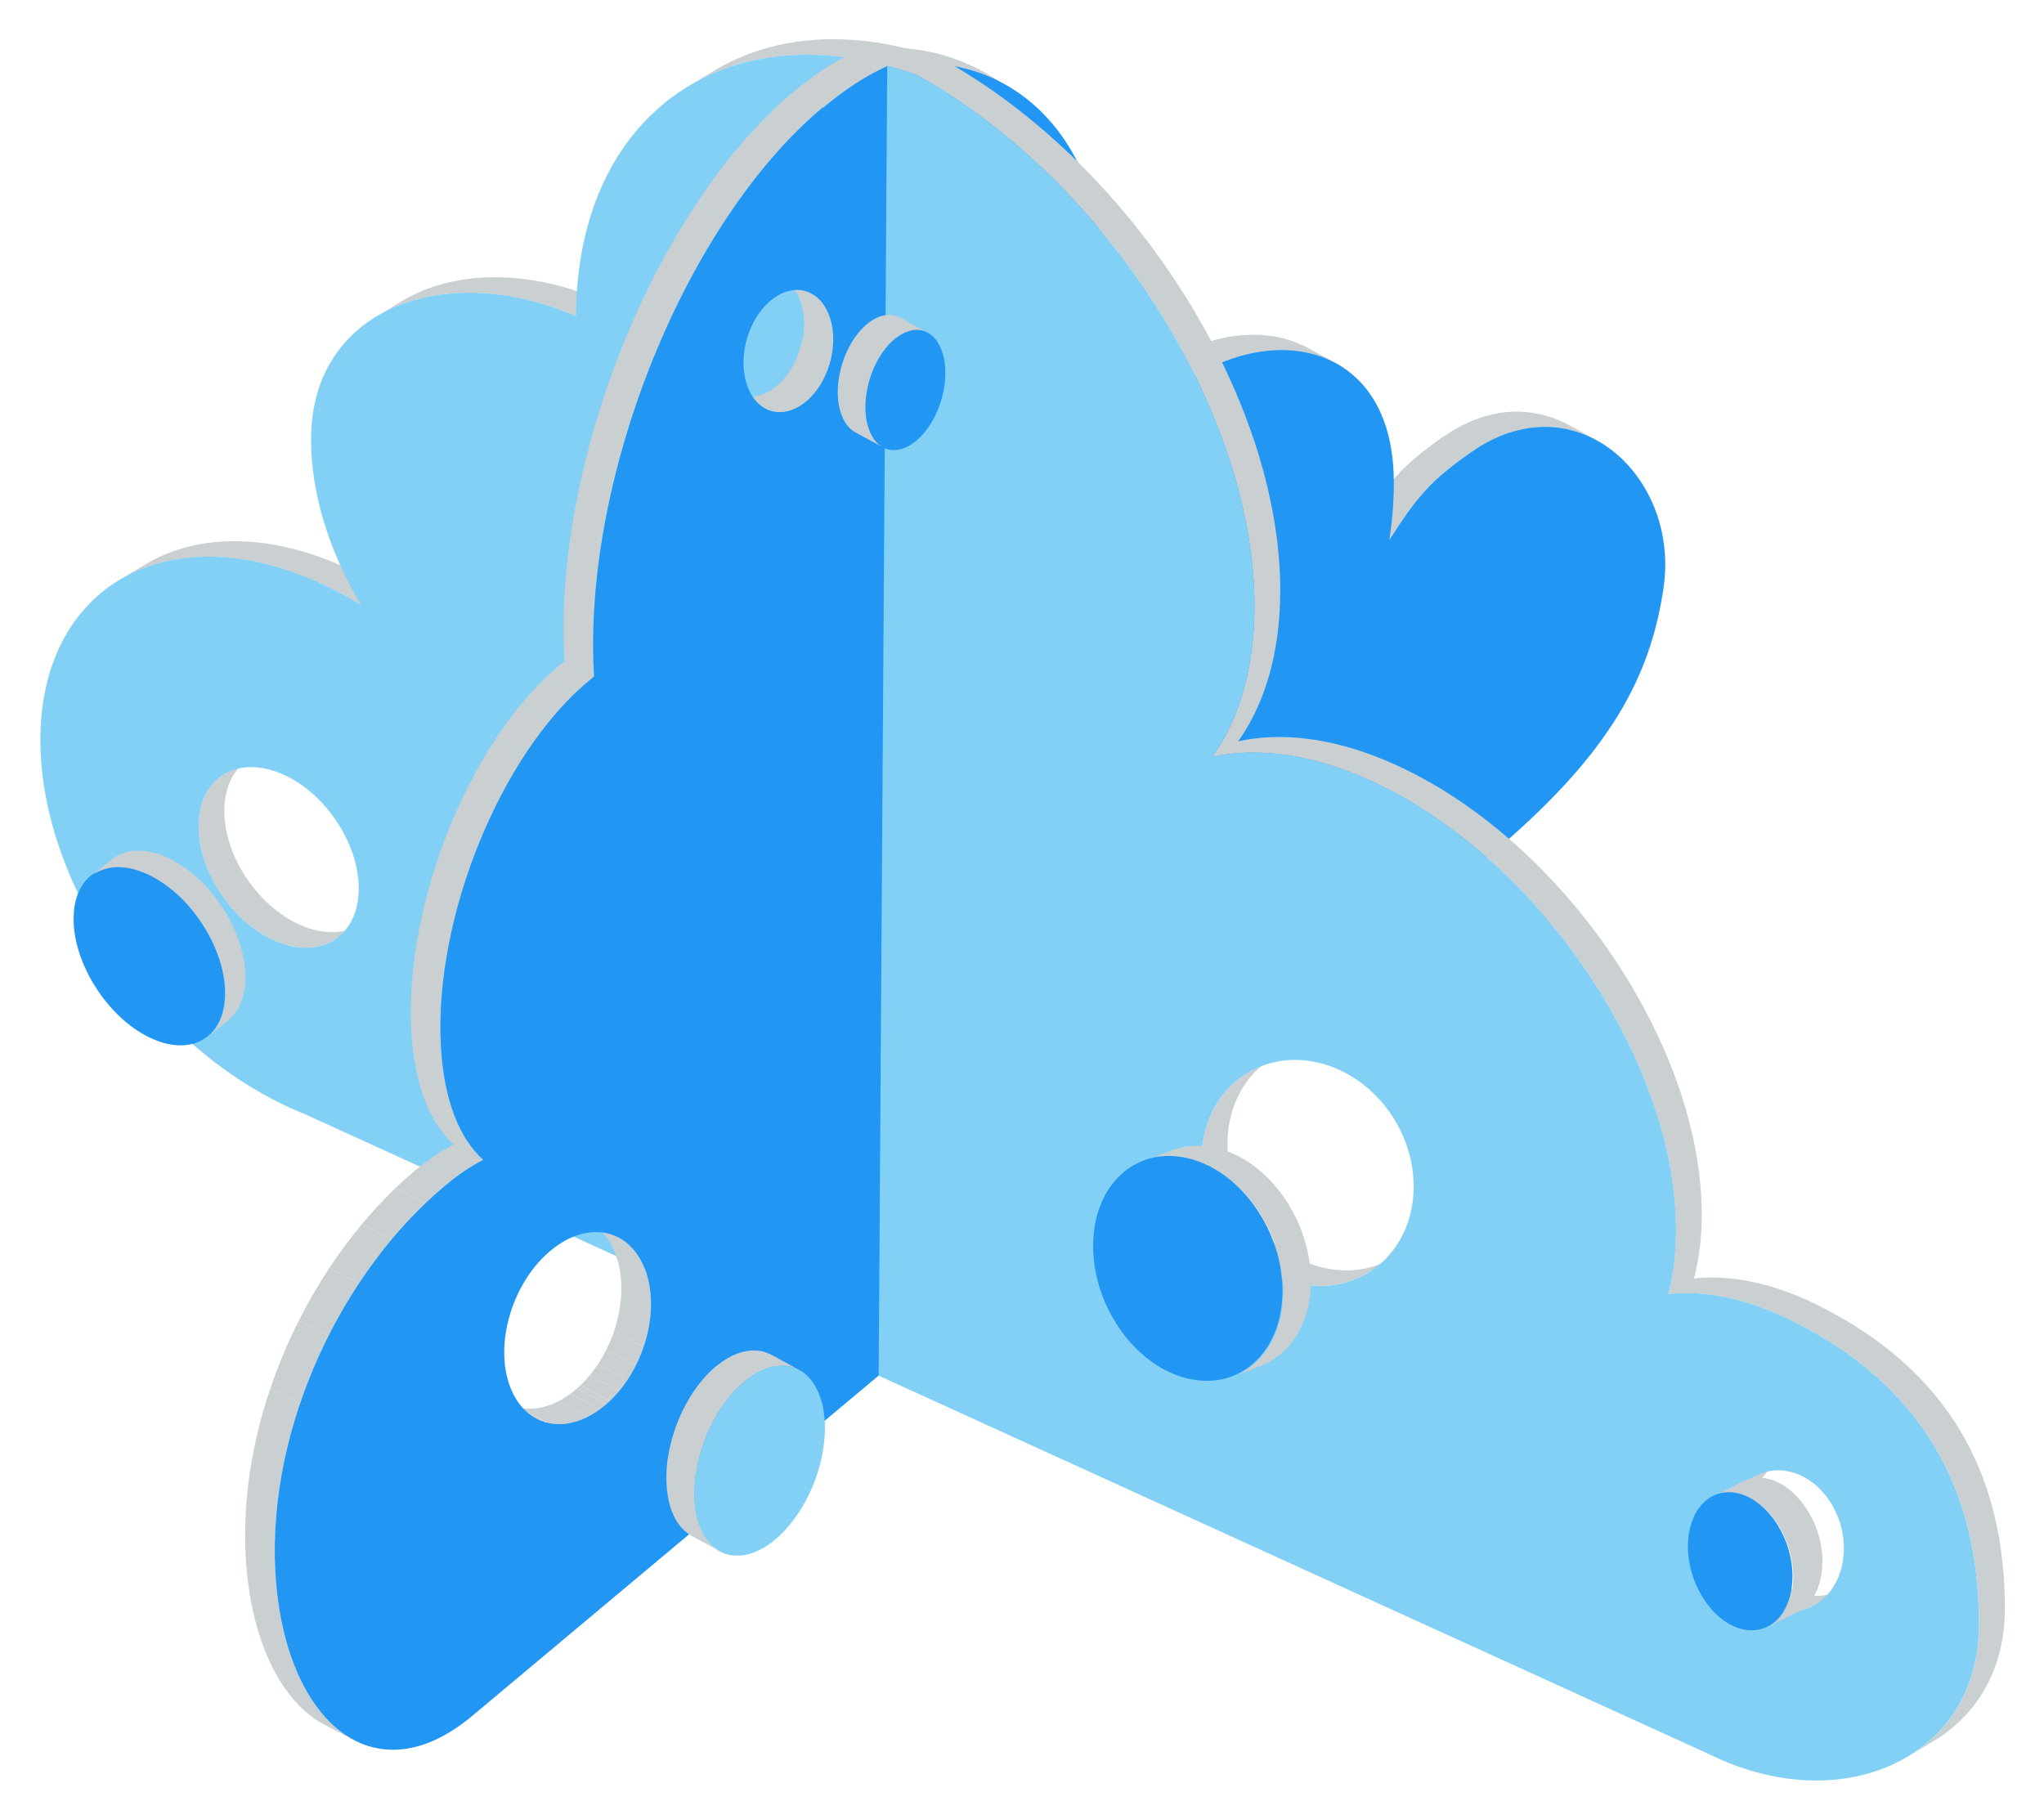 <svg xmlns="http://www.w3.org/2000/svg" role="img" viewBox="-7.73 -7.48 388.96 346.21"><style>.st1{enable-background:new}.st19,.st2{fill:#cacfd2}.st19{clip-path:url(#SVGID_16_)}.st20,.st21,.st25{clip-path:url(#SVGID_18_);fill:#cacfd2}.st21,.st25{clip-path:url(#SVGID_20_)}.st25{clip-path:url(#SVGID_26_)}</style><style>.st1{enable-background:new}.st19,.st2{fill:#cacfd2}.st19{clip-path:url(#SVGID_16_)}.st20{clip-path:url(#SVGID_18_)}.st20,.st21,.st25{fill:#cacfd2}.st21{clip-path:url(#SVGID_20_)}.st25{clip-path:url(#SVGID_26_)}</style><style>.st1{enable-background:new}.st19,.st2{fill:#cacfd2}.st19{clip-path:url(#SVGID_16_)}.st20{clip-path:url(#SVGID_18_)}.st20,.st21,.st25{fill:#cacfd2}.st21{clip-path:url(#SVGID_20_)}.st25{clip-path:url(#SVGID_26_)}</style><style>.st1{enable-background:new}.st19,.st2{fill:#cacfd2}.st19{clip-path:url(#SVGID_16_)}.st20{clip-path:url(#SVGID_18_)}.st20,.st21,.st25{fill:#cacfd2}.st21{clip-path:url(#SVGID_20_)}.st25{clip-path:url(#SVGID_26_)}</style><style id="style10" type="text/css">.st1{enable-background:new}.st19,.st2{fill:#cacfd2}.st19{clip-path:url(#SVGID_16_)}.st20{clip-path:url(#SVGID_18_)}.st20,.st21,.st25{fill:#cacfd2}.st21{clip-path:url(#SVGID_20_)}.st25{clip-path:url(#SVGID_26_)}</style><g id="g43292-4-1" transform="translate(-144.49 -69.239) scale(1.175)"><path id="path43286-0-0" fill="#cacfd2" d="M356.71 124.49c.52-.3 1.05-.58 1.57-.82.12-.06.25-.11.37-.17.33-.15.66-.29.98-.42.16-.06.31-.12.47-.18.3-.11.6-.21.9-.31.16-.05.32-.1.47-.15.31-.09.62-.17.93-.24.14-.03.27-.07.41-.1.44-.09.88-.18 1.32-.24.54-.08 1.08-.12 1.61-.15.17-.01.34-.01.51-.01.37-.01.73-.01 1.09.01.19.01.38.02.57.04.34.03.67.06 1.01.11.19.03.37.05.56.08.35.06.7.13 1.04.21.15.04.3.07.45.1.53.14 1.04.3 1.55.49l.3.12c.41.16.81.33 1.2.52.3.14.6.28.89.44-1.52-.83-3.04-1.65-4.56-2.48-.22-.12-.45-.24-.68-.35l-.21-.09c-.39-.19-.79-.36-1.2-.51-.1-.04-.21-.09-.31-.12-.51-.19-1.02-.35-1.55-.48-.04-.01-.07-.02-.11-.03-.12-.03-.24-.05-.35-.07-.34-.08-.69-.15-1.04-.21-.19-.03-.37-.06-.56-.08-.33-.05-.67-.08-1-.11-.19-.01-.38-.03-.57-.04-.36-.02-.72-.02-1.09-.01-.17 0-.34 0-.51.01-.53.03-1.07.07-1.61.15-.44.06-.87.14-1.32.24-.13.03-.27.07-.41.1-.31.07-.62.15-.93.24-.16.05-.32.1-.47.15-.3.09-.6.2-.9.31-.16.06-.31.12-.47.18-.33.13-.65.27-.98.42-.1.04-.2.08-.3.13-.02.01-.05.03-.07.04-.52.25-1.05.53-1.57.82-.13.07-.26.15-.39.23-.44.26-.87.54-1.31.83-.08.06-.16.1-.24.15-.08.06-.17.12-.25.17-.47.33-.9.65-1.33.96-.14.1-.27.2-.4.3-.3.22-.58.44-.86.65-.13.1-.26.2-.38.29-.36.28-.7.55-1.03.83-.05.04-.09.08-.14.11-.31.26-.62.52-.91.79-.04.04-.09.08-.13.11-.05.04-.09.09-.14.14-.39.36-.77.71-1.14 1.08l-.04.04c-.36.37-.71.74-1.06 1.13-.04.04-.08.08-.12.13-.04.04-.07.08-.11.13-.12.14-.24.28-.36.43-.12.14-.23.27-.34.41l-.36.45c-.11.14-.23.29-.34.43l-.36.48c-.12.16-.23.31-.35.47-.11.15-.22.31-.33.47-.1.13-.19.26-.29.4-.04.06-.09.13-.14.2l-.21.3c-.15.22-.31.45-.46.68-.1.15-.2.29-.3.44-.14.2-.28.42-.42.63-.11.17-.22.33-.33.5-.24.37-.49.75-.74 1.15l4.56 2.48c.26-.4.5-.79.75-1.16.11-.16.21-.32.31-.48.14-.22.29-.44.43-.65.1-.15.2-.3.3-.44.15-.23.31-.45.46-.67.07-.11.15-.21.22-.32.14-.2.27-.39.41-.58.12-.16.23-.32.34-.48.12-.16.23-.31.35-.47.12-.16.25-.33.37-.49.11-.15.22-.29.34-.43.12-.15.24-.31.36-.46.11-.14.22-.27.34-.4.12-.15.25-.29.37-.44.07-.08.14-.16.22-.24.35-.39.7-.77 1.07-1.14l.03-.03c.37-.37.75-.73 1.14-1.09.09-.08.18-.16.27-.25.3-.27.6-.53.92-.8.04-.03.08-.07.12-.1.33-.27.68-.55 1.04-.83.12-.1.25-.2.38-.29.28-.21.56-.43.86-.65.13-.1.27-.2.4-.3.42-.31.86-.63 1.33-.96.16-.12.33-.22.49-.33.44-.3.87-.57 1.31-.83.13-.06.26-.14.39-.22z" class="st2"/><path id="path43288-9-8" fill="#cacfd2" d="M324.57 109.28c.2.01.4.01.59.02.5.03 1 .08 1.5.14.11.01.22.02.33.04.59.09 1.17.21 1.75.35l.54.15c.34.1.69.2 1.02.32.2.07.39.15.58.22.32.12.63.26.93.4.31.14.62.28.92.45-1.52-.83-3.04-1.65-4.56-2.48-.2-.11-.4-.21-.61-.32-.1-.05-.21-.09-.32-.13-.3-.14-.61-.27-.92-.39-.2-.08-.39-.15-.59-.23-.33-.12-.67-.22-1.01-.31-.14-.04-.27-.09-.41-.13-.04-.01-.09-.02-.14-.03-.57-.14-1.15-.26-1.75-.35-.11-.02-.22-.02-.33-.04-.49-.07-.99-.11-1.5-.14-.2-.01-.39-.02-.59-.02-.45-.01-.9-.01-1.35 0-.19.01-.38.01-.57.02-.63.04-1.27.09-1.91.18-.59.08-1.19.2-1.79.33-.11.02-.22.05-.33.07-.58.13-1.16.28-1.73.46-.11.03-.23.07-.34.11-.6.19-1.2.39-1.81.62h-.01c-.6.23-1.2.49-1.79.77-.07.03-.13.06-.2.09s-.13.07-.2.1c-.21.1-.41.2-.62.31-.19.1-.39.2-.58.3-.21.11-.42.23-.62.34-.19.11-.38.21-.56.32-.21.12-.42.25-.63.38-.18.11-.37.23-.55.34-.21.13-.42.27-.62.41-.13.09-.26.17-.39.26-.04.02-.07.05-.11.08-.55.38-1.09.79-1.63 1.21-.11.08-.21.17-.32.25-.55.44-1.09.89-1.62 1.37l-.02.02-.01.01c-.27.24-.53.49-.79.74-.1.09-.2.18-.3.28-.36.35-.72.71-1.07 1.08-1.21 1.27-2.01 2.11-2.54 2.67-.09.09-.17.18-.24.26v.01c-.07.07-.13.14-.19.21l-.01.01-.01.01c-.07.08-.13.15-.18.21l-.03.03c-.05.06-.1.12-.13.17v.01c-.02.03-.04.06-.05.08v.01c-.01.02-.02.04-.03.05-.02.06-.01.09.02.1.14.08.29.16.43.23.01.02.02.04.02.06 0 .01.01.03.01.05 0 .03.01.05.01.08v.16c0 .03-.01.05-.01.08-.01.04-.01.08-.02.13-.01.03-.01.07-.02.1-.01.05-.03.1-.04.16-.01.04-.02.08-.04.12-.02.06-.04.13-.07.2-.02.05-.03.09-.05.14-.04.11-.09.23-.14.36-.01.02-.02.04-.02.06-.07.15-.14.32-.22.5-.02.05-.05.11-.08.16-.07.14-.14.28-.21.43-.03.07-.07.14-.11.21-.08.15-.16.31-.25.48-.04.08-.08.15-.13.23-.1.19-.21.38-.32.59-.05.08-.09.16-.14.25-.17.29-.34.59-.53.92l4.56 2.48c.19-.33.37-.63.53-.92.05-.09.1-.17.14-.26.11-.19.21-.37.3-.55.02-.04.05-.09.08-.14.03-.06.05-.1.08-.15.08-.15.16-.29.23-.43.04-.08.08-.16.12-.23.08-.15.14-.29.21-.43.02-.05.05-.11.08-.16.08-.18.16-.35.23-.5.01-.02.01-.04.02-.06.05-.13.1-.25.14-.36 0-.01.01-.03.02-.04.01-.04.02-.07.04-.1.02-.07.05-.13.06-.19.01-.04.02-.08.04-.13s.03-.11.04-.15c.01-.04.02-.07.02-.11.01-.04.02-.08.02-.12 0-.03.01-.06.01-.09v-.1-.07c0-.03-.01-.05-.01-.08 0-.02-.01-.04-.01-.05-.01-.02-.01-.04-.02-.06-.01-.01-.01-.03-.02-.04-.01-.02-.02-.03-.04-.05-.01-.01-.01-.02-.02-.02-.02-.02-.04-.03-.06-.05-.11-.06-.21-.12-.32-.17 0-.01-.01-.01 0-.02l.03-.06c.01-.02.02-.04.04-.06.01-.01.01-.02.02-.03.03-.04.07-.1.12-.16.01-.01.03-.03.04-.05.05-.05.1-.12.16-.19.01-.02.02-.03.04-.04.03-.04.08-.08.11-.13.03-.03.05-.06.08-.09.04-.04.08-.09.12-.13.04-.05.08-.09.13-.14l.06-.06c.52-.56 1.3-1.38 2.45-2.58.35-.37.7-.73 1.06-1.08.32-.31.64-.61.96-.9l.12-.12c.02-.01.03-.03.05-.04.52-.47 1.06-.91 1.59-1.34.11-.09.22-.18.34-.27.53-.42 1.07-.82 1.62-1.2.18-.12.35-.24.53-.36.2-.13.39-.27.59-.39.19-.12.39-.24.59-.36l.6-.36c.2-.11.39-.23.59-.34.2-.11.4-.23.6-.33.2-.1.39-.2.59-.3.2-.1.41-.21.61-.3.13-.06.27-.12.4-.18.6-.28 1.2-.54 1.8-.77.6-.23 1.21-.44 1.81-.63.11-.03.22-.07.33-.1.58-.17 1.16-.33 1.74-.46.11-.03.22-.05.33-.07.6-.13 1.2-.24 1.79-.33.64-.09 1.28-.14 1.91-.18.19-.01.38-.01.57-.02.47-.01.92-.02 1.37 0z" class="st2"/><path id="path43290-2-1" fill="#cacfd2" d="M256.4 60.63c-.55.08-1.1.17-1.66.27l-.39 211.42 4.56 2.48.39-211.42c.56-.1 1.11-.19 1.66-.27 7.38-1.04 13.55.63 18.85 3.51-1.52-.83-2.7-1.65-4.21-2.47-5.31-2.89-11.82-4.56-19.2-3.52z" class="st2"/></g><g id="g43296-4-4" fill="#2196f3" fill-opacity="1" transform="translate(-144.49 -69.239) scale(1.175)"><path id="path43294-9-8" fill="#2196f3" fill-opacity="1" d="M260.95 63.11c23.86-3.35 38.66 19.48 32.57 44.64-2.17 8.96 6.5 11.14 3.25 21.52 6.13-10.41-2.3-1.54 5.32-9.54 5.6-5.88 12.32-9.36 18.65-10.25 11.04-1.55 20.87 4.78 21.36 19.93.11 3.34-.15 6.9-.7 10.6 4.63-7.26 6.81-9.66 13.12-14.13 3.25-2.3 6.49-3.58 9.61-4.01 13.1-1.84 23.78 11.21 21.69 25.78-2.12 14.77-8.92 26.82-26.23 41.81L258.9 274.8l.39-211.42c.56-.11 1.11-.19 1.66-.27z"/></g><g id="g43316-2-8" class="st1" transform="translate(-144.49 -69.239) scale(1.175)"><g id="g43310-9-4"><path id="path43298-1-5" fill="#cacfd2" d="M158.98 140.52c-7.31-.95-13.85.32-19.08 3.47-1.39.84-2.79 1.68-4.18 2.52 5.23-3.15 11.77-4.42 19.08-3.47 3.53.46 7.25 1.43 11.07 2.97 3.1 1.24 6.11 2.79 9 4.57l4.18-2.52c-2.88-1.78-5.9-3.33-9-4.57-3.83-1.54-7.54-2.52-11.07-2.97z" class="st2"/><path id="path43300-0-7" fill="#cacfd2" d="M168.76 203.45c-.99-.13-2.02-.39-3.09-.81-7.17-2.78-12.97-11.18-12.95-18.76.01-3.95 1.59-6.9 4.13-8.43-1.39.84-2.79 1.68-4.18 2.52-2.53 1.52-4.12 4.47-4.13 8.43-.01 7.58 5.79 15.98 12.95 18.76 1.06.41 2.1.68 3.09.81 2.2.29 4.18-.11 5.78-1.07 1.39-.84 2.79-1.68 4.18-2.52-1.6.96-3.58 1.36-5.78 1.07z" class="st2"/><path id="path43302-9-9" fill="#cacfd2" d="M332.32 258.18c-9.49-1.23-17.16-10.36-17.14-20.39.01-6.19 2.95-11.29 7.44-13.99-.42.25-.84.5-1.25.75-.13.08-.29.18-.42.25-.77.46-1.53.92-2.3 1.38-.06.04-.15.09-.21.13-4.48 2.7-7.43 7.79-7.44 13.99-.02 10.03 7.65 19.16 17.14 20.39 3.62.47 6.99-.28 9.76-1.95.28-.17.56-.34.84-.5.56-.33 1.12-.67 1.67-1.01.56-.33 1.11-.67 1.67-1.01-2.77 1.68-6.13 2.43-9.76 1.96z" class="st2"/><path id="path43304-3-8" fill="#cacfd2" d="M409.55 310.97c-5.3-.69-9.6-6.33-9.59-12.6.01-4.08 1.84-7.42 4.58-9.06-1.39.84-2.79 1.68-4.18 2.52-2.74 1.65-4.57 4.99-4.57 9.06-.01 6.27 4.29 11.91 9.59 12.6 1.86.24 3.59-.16 5.06-1.04 1.32-.8 2.65-1.59 3.97-2.39.06-.04.14-.09.21-.13-1.47.88-3.21 1.28-5.07 1.04z" class="st2"/><path id="path43306-0-4" fill="#cacfd2" d="M410.67 263.9c-4.6-2.28-9.01-3.64-13.1-4.17-2.4-.31-4.68-.34-6.84-.09.81-3.1 1.26-6.54 1.26-10.29.05-26.72-21.26-58.95-47.6-71.98-5.66-2.8-11.08-4.48-16.12-5.13-4.07-.53-7.88-.38-11.35.39 4.32-6.12 6.79-14.32 6.81-24.32.06-31.47-24.08-69.16-54.63-86.11-4.07-1.46-8.02-2.41-11.82-2.9-9.6-1.24-18.22.49-25.19 4.69-1.39.84-2.79 1.68-4.18 2.52 6.98-4.2 15.59-5.93 25.19-4.69 3.8.49 7.75 1.45 11.82 2.91 30.55 16.95 54.69 54.64 54.63 86.11-.02 10-2.49 18.19-6.81 24.32 3.48-.77 7.29-.91 11.36-.39 5.04.65 10.46 2.33 16.12 5.13 26.34 13.03 47.65 45.25 47.6 71.98-.01 3.75-.45 7.19-1.26 10.29 2.15-.24 4.44-.22 6.84.09 4.09.53 8.5 1.89 13.1 4.17 21.38 10.57 30.45 27.6 30.4 49.3-.02 9.78-4.56 17.15-11.5 21.32.63-.38 1.25-.75 1.88-1.13.21-.13.42-.25.63-.38.56-.33 1.12-.67 1.67-1.01 6.94-4.18 11.48-11.54 11.5-21.32.04-21.7-9.03-38.74-30.41-49.31z" class="st2"/><path id="path43308-0-5" fill="#cacfd2" d="M201.54 97.79c-7.53-.98-14.58.25-20 3.51-1.39.84-2.79 1.68-4.18 2.52 5.42-3.26 12.47-4.49 20-3.51 3.57.46 7.25 1.42 10.93 2.89.47.19.93.4 1.4.6l4.18-2.52c-.47-.2-.92-.41-1.4-.6-3.68-1.47-7.36-2.43-10.93-2.89z" class="st2"/></g><g id="g43314-3-8"><path id="path43312-0-8" fill="#82d0f5" d="M406.49 266.42c21.38 10.57 30.45 27.6 30.4 49.3-.03 17.32-14.25 27.08-30.86 24.93-4.19-.54-8.53-1.84-12.84-3.97L165.71 232.99c-23.67-9.47-42.82-36.62-42.78-60.65.04-20.14 13.56-31.69 31.87-29.32 3.53.46 7.25 1.43 11.07 2.97 3.1 1.24 6.11 2.79 9 4.57-5.08-8.52-8.11-17.92-8.1-26.86.03-17.17 14.14-25.54 30.59-23.4 3.57.46 7.25 1.42 10.93 2.89.47.19.93.4 1.4.6.04-28.2 18.36-45.22 43.42-41.98 3.8.49 7.75 1.45 11.82 2.91 30.55 16.95 54.69 54.64 54.63 86.11-.02 10-2.49 18.19-6.81 24.32 3.48-.77 7.29-.91 11.36-.39 5.04.65 10.46 2.33 16.12 5.13 26.34 13.03 47.65 45.25 47.6 71.98-.01 3.75-.45 7.19-1.26 10.29 2.15-.24 4.44-.22 6.84.09 4.07.53 8.48 1.89 13.08 4.17zm-78.35-5.72c9.48 1.23 17.18-5.91 17.2-15.94.02-10.03-7.65-19.16-17.13-20.39-9.49-1.23-17.19 5.91-17.21 15.94-.02 10.03 7.65 19.16 17.14 20.39m-163.56-54.73c5.68.74 9.89-3.05 9.91-9.5.01-7.57-5.78-15.98-12.94-18.76-1.06-.41-2.1-.68-3.09-.81-5.68-.74-9.9 3.04-9.91 9.5-.01 7.58 5.79 15.98 12.95 18.76 1.05.42 2.09.68 3.08.81m240.79 107.51c5.31.69 9.62-3.84 9.64-10.11.01-6.27-4.28-11.91-9.59-12.6-5.31-.69-9.62 3.84-9.64 10.11-.01 6.27 4.29 11.92 9.59 12.6"/></g></g><path id="path43318-1-9" fill="#cacfd2" stroke-width="1.175" d="M241.684 235.129c-.012-.176-.024-.341-.035-.517-.012-.165-.024-.329-.035-.494-.012-.141-.012-.294-.035-.435-.047-.423-.106-.846-.165-1.258-.012-.082-.024-.176-.035-.259 0-.023 0-.035-.012-.059-.094-.6-.211-1.211-.352-1.798-.012-.035-.024-.071-.024-.106-.106-.447-.235-.881-.364-1.316-.07-.247-.129-.494-.2-.741-.012-.023-.012-.047-.024-.059-.035-.117-.082-.223-.117-.341-.176-.517-.353-1.022-.552-1.528-.082-.211-.176-.411-.259-.623-.106-.247-.2-.494-.317-.741-.082-.165-.165-.329-.247-.494-.094-.188-.188-.376-.282-.564-.223-.435-.447-.858-.694-1.269-.082-.153-.165-.294-.247-.447-.329-.541-.67-1.081-1.023-1.599-.082-.117-.176-.235-.259-.353-.212-.294-.423-.588-.635-.881-.071-.094-.153-.188-.235-.282-.141-.188-.306-.364-.447-.552-.27-.317-.541-.635-.823-.94-.153-.165-.317-.341-.47-.505-.094-.094-.176-.2-.27-.294-.153-.153-.329-.294-.482-.435-.259-.247-.529-.494-.799-.729-.094-.082-.176-.176-.27-.247-.212-.176-.435-.341-.658-.505-.165-.129-.317-.259-.482-.376-.059-.047-.117-.094-.188-.141-.388-.282-.787-.552-1.199-.799-.024-.012-.047-.024-.071-.047-.071-.047-.141-.082-.212-.129-.27-.165-.541-.329-.823-.482-.188-.106-.388-.2-.576-.294-.082-.047-.176-.094-.259-.129-.059-.035-.129-.071-.188-.094-.329-.153-.67-.306-1.011-.435-.117-.047-.235-.082-.353-.129-.082-.035-.176-.071-.259-.094-.118-.047-.247-.094-.364-.141-.317-.106-.635-.212-.964-.294-.129-.035-.247-.071-.376-.094-.2-.047-.4-.094-.6-.141-.106-.024-.212-.035-.306-.059-.129-.024-.27-.047-.4-.071-.082-.012-.165-.035-.247-.047-.223-.035-.447-.059-.658-.094-.106-.012-.2-.024-.306-.035-.329-.035-.646-.047-.976-.059h-1.023c-.364.012-.729.047-1.093.094h-.024c-.024 0-.047.012-.059.012-.376.047-.752.117-1.117.188-.082.012-.153.047-.235.071-.223.059-.435.117-.658.188-.188.059-.376.094-.564.153-.176.059-.353.129-.529.2l-5.266 2.057c.353-.141.729-.247 1.105-.353.212-.059.435-.129.658-.176.423-.106.858-.188 1.305-.247.035 0 .082-.012.118-.023.494-.059.999-.094 1.504-.106h.306c.529 0 1.058.024 1.599.082.306.035.611.082.917.129.129.024.27.047.4.071.306.059.6.118.905.2.576.141 1.152.329 1.716.541.082.024.165.059.247.094.529.2 1.046.423 1.563.67.094.047.176.094.259.129.482.247.964.505 1.422.788.059.035.117.071.176.106.494.306.987.646 1.458.999.165.117.329.247.482.376.317.247.623.494.928.764.27.235.541.482.799.729.259.247.505.482.752.729.153.165.317.329.47.494.282.306.564.635.846.952.141.176.282.341.423.517.317.4.623.811.929 1.222.071.094.141.188.212.294.364.529.705 1.07 1.034 1.622.082.129.153.27.223.4.247.435.482.87.717 1.305.094.188.188.364.27.552.2.411.388.823.564 1.246.082.2.176.4.259.611.2.517.4 1.034.564 1.563.035.094.07.2.106.294.082.282.153.564.235.846.117.423.247.858.353 1.281.153.646.282 1.305.388 1.975.012.082.024.176.035.259.082.564.153 1.128.2 1.704.012.165.024.329.035.482.035.635.071 1.269.059 1.904 0 .458-.024.905-.059 1.352-.012.141-.024.27-.035.411-.024.294-.059.6-.094.893-.024.153-.047.306-.059.458-.047.282-.082.552-.141.823-.024.141-.059.294-.082.435-.059.294-.129.588-.2.87-.024.106-.047.223-.082.329-.106.388-.223.776-.353 1.14-.035.094-.071.176-.094.27-.106.282-.2.552-.317.823-.071.153-.141.306-.212.458-.094.2-.188.411-.282.611-.094.176-.188.353-.282.529-.094.176-.188.341-.282.517-.141.223-.282.447-.423.67-.082.129-.165.259-.259.388-.282.4-.588.787-.905 1.152-.071.082-.141.165-.223.247-.27.294-.541.576-.835.846-.094.082-.188.176-.282.259-.353.317-.729.623-1.117.893-.059.047-.129.082-.188.129-.341.235-.682.447-1.046.646-.117.059-.223.129-.341.188-.423.223-.858.435-1.305.599l5.266-2.057c.447-.176.882-.388 1.305-.6.117-.059.223-.117.341-.188.353-.2.705-.423 1.046-.646.059-.047.129-.082.188-.129.388-.282.752-.576 1.117-.893.094-.082.188-.176.282-.259.282-.27.564-.552.835-.846.047-.059.106-.106.153-.165.024-.024.047-.059.059-.082.317-.364.623-.752.905-1.152.024-.024.047-.047.059-.082.071-.094.129-.211.2-.306.141-.211.282-.435.423-.658.035-.059.07-.106.094-.153.071-.117.129-.259.2-.376.094-.165.176-.329.259-.505.035-.059.059-.118.094-.176.071-.153.141-.317.211-.47.059-.141.129-.27.188-.411.024-.047.047-.094.059-.141.094-.223.165-.447.247-.682.035-.106.082-.2.118-.306 0-.012.012-.024.012-.035.117-.341.223-.682.317-1.034 0-.024.012-.047.012-.059.035-.106.047-.223.082-.329.059-.212.118-.435.165-.646.012-.071.024-.141.047-.212.035-.141.059-.294.082-.435.024-.141.059-.282.082-.435.024-.129.035-.259.059-.388.024-.153.047-.306.071-.458.012-.094.024-.176.035-.27.024-.2.035-.411.059-.623.012-.141.024-.27.035-.411 0-.047.012-.094.012-.141.024-.4.035-.799.047-1.211v-.047c-.035-.458-.047-.905-.059-1.352z" class="st2"/><g id="g43322-9-4" fill="#2196f3" fill-opacity="1" transform="translate(-144.49 -69.239) scale(1.175)"><path id="path43320-8-7" fill="#2196f3" fill-opacity="1" d="M307.1 239.86c.62.07 1.25.18 1.89.35 8.47 2.14 15.23 11.85 15.1 21.67-.11 9.09-6.08 15.1-13.67 14.25-.62-.07-1.24-.18-1.88-.34-8.48-2.15-15.23-11.86-15.11-21.68.11-9.08 6.07-15.09 13.67-14.25z"/></g><g id="g43326-6-0" fill="#2196f3" fill-opacity="1" transform="translate(-144.49 -69.239) scale(1.175)"><path id="path43324-9-4" fill="#2196f3" fill-opacity="1" d="M136.37 192.95c.43.04.86.11 1.31.22.94.21 1.91.57 2.92 1.05 6.78 3.33 12.25 11.93 12.23 19.19-.02 5.68-3.37 8.88-8.06 8.42-.43-.04-.86-.11-1.31-.21-.94-.21-1.91-.57-2.92-1.05-6.78-3.33-12.25-11.92-12.23-19.2.01-5.69 3.37-8.88 8.06-8.42z"/></g><path id="path43328-0-0" fill="#cacfd2" stroke-width="1.175" d="M38.964 177.723c-.012-.223-.035-.447-.047-.67-.012-.094-.012-.188-.024-.282 0-.047 0-.082-.012-.129-.035-.4-.094-.787-.153-1.187-.012-.047-.024-.094-.024-.129-.024-.141-.059-.282-.082-.423-.047-.259-.094-.517-.153-.776-.024-.094-.047-.188-.071-.294-.059-.235-.118-.482-.188-.717-.047-.176-.082-.364-.141-.541-.035-.106-.071-.2-.106-.306-.106-.353-.223-.694-.353-1.034-.059-.165-.106-.329-.165-.494-.024-.059-.059-.117-.082-.176-.27-.705-.576-1.41-.917-2.104-.024-.035-.035-.082-.047-.118-.059-.129-.141-.247-.2-.364-.235-.47-.482-.929-.752-1.375-.117-.2-.235-.4-.353-.6-.27-.435-.541-.87-.835-1.293-.082-.118-.153-.247-.235-.364-.035-.047-.082-.094-.117-.141-.423-.588-.858-1.175-1.317-1.728-.071-.094-.153-.165-.223-.259-.4-.47-.799-.917-1.222-1.363-.071-.071-.129-.153-.2-.223-.106-.106-.212-.2-.317-.306-.282-.27-.564-.541-.846-.799-.188-.176-.376-.341-.576-.505-.294-.259-.599-.494-.917-.741-.129-.106-.259-.223-.4-.317-.059-.047-.118-.082-.176-.117-.4-.282-.799-.552-1.199-.811-.106-.071-.223-.153-.329-.223-.024-.012-.047-.024-.071-.035-.094-.059-.2-.106-.306-.165-.294-.176-.588-.353-.893-.505-.106-.059-.211-.106-.329-.165-.282-.141-.564-.27-.846-.388-.271-.117-.529-.211-.799-.317-.047-.012-.082-.035-.129-.047-.024-.012-.047-.024-.07-.024-.282-.106-.576-.188-.846-.27-.247-.071-.494-.129-.729-.188-.012 0-.024 0-.035-.012a8.147 8.147 0 0 0-.741-.141c-.223-.035-.447-.071-.67-.094-.035 0-.059 0-.094-.012-.188-.024-.376-.035-.552-.035h-.623c-.165 0-.329.012-.505.024h-.13c-.212.012-.423.047-.623.071-.035 0-.071.012-.106.024-.071.012-.141.023-.211.035-.106.023-.212.035-.317.059-.059.012-.117.035-.188.047-.106.024-.2.047-.294.082-.071.024-.141.035-.212.059-.059.024-.117.047-.188.071-.153.059-.306.118-.447.176-.071.023-.141.047-.2.082-.047.024-.082.047-.129.071-.176.082-.341.176-.517.282-.082.047-.165.094-.247.141-.247.153-.482.317-.705.505l-3.832 3.127c.223-.188.458-.353.705-.505.082-.047.165-.094.247-.141.165-.094.341-.188.517-.27.106-.047.212-.094.329-.141.141-.059.294-.117.447-.176.129-.047.259-.094.4-.129.094-.024.2-.059.294-.082.165-.047.341-.082.505-.117.071-.012.141-.024.212-.035.247-.035.494-.071.752-.094h.106c.223-.012.447-.024.682-.024h.223c.259.012.517.024.787.047.505.047 1.011.129 1.54.259.541.117 1.093.282 1.646.494.047.012.094.035.129.047.541.2 1.093.423 1.645.694.4.2.799.423 1.199.658.106.059.212.118.329.188.129.082.259.165.388.247.411.259.823.529 1.211.823.188.141.388.294.576.435.305.235.611.482.917.741.188.165.388.341.576.505.294.259.576.529.846.799.176.176.353.353.529.529.423.435.835.893 1.222 1.363.071.082.153.165.223.259.458.552.893 1.128 1.316 1.728.118.176.235.341.353.517.282.423.564.846.823 1.269.118.2.247.411.364.611.259.459.505.917.741 1.375.082.165.165.317.247.482.341.693.646 1.399.917 2.104.082.223.165.447.247.67.129.341.247.694.353 1.034.094.282.165.564.247.858.059.235.129.47.188.694.082.364.165.729.235 1.081.024.141.059.282.082.411.082.494.141.976.188 1.469.012.082.012.176.024.259.035.482.07.964.059 1.446 0 .435-.024.858-.059 1.281-.012.082-.012.153-.024.223-.035.341-.082.67-.129.987-.012.059-.024.129-.035.188-.071.353-.153.705-.247 1.034-.024.07-.047.141-.071.212-.082.282-.176.541-.282.799-.024.071-.047.141-.082.2-.129.306-.27.611-.423.882-.059.117-.129.212-.2.317-.106.188-.223.364-.341.541-.141.2-.294.376-.447.552-.071.082-.141.176-.223.259-.235.259-.482.494-.752.705l3.832-3.127c.27-.211.517-.458.752-.705.082-.082.141-.176.223-.27.153-.176.306-.353.447-.552.012-.024.035-.035.047-.059.106-.153.2-.329.294-.482.059-.106.129-.2.2-.317.012-.012.012-.024.024-.035.129-.247.247-.494.364-.752.012-.035.024-.059.035-.094.024-.07.047-.141.082-.2.059-.141.117-.282.165-.435.035-.117.071-.247.106-.364.024-.071.047-.141.071-.223.012-.047.035-.094.047-.153.071-.247.129-.505.176-.764.012-.035.012-.082.024-.117.012-.059.024-.129.035-.2.024-.165.059-.317.082-.482.024-.165.035-.329.047-.494.012-.082.012-.153.024-.223 0-.047.012-.094.012-.129.024-.294.035-.6.035-.905v-.247c.012-.27 0-.529-.012-.776z" class="st2"/><path id="path43330-1-6" fill="#cacfd2" stroke-width="1.175" d="M339.065 288.926c-.012-.106-.024-.223-.024-.329 0-.082-.012-.165-.023-.247-.012-.094-.012-.188-.024-.282-.035-.294-.071-.599-.106-.893v-.012-.012c-.047-.329-.106-.658-.176-.987-.012-.059-.035-.118-.047-.176-.035-.141-.059-.27-.094-.411-.047-.165-.07-.341-.118-.505-.024-.082-.059-.165-.082-.259-.059-.2-.129-.411-.188-.611-.047-.129-.071-.259-.118-.388-.024-.059-.047-.118-.07-.188-.153-.447-.329-.881-.517-1.305-.024-.047-.035-.094-.047-.129 0-.012-.012-.024-.012-.024-.188-.423-.4-.835-.611-1.234-.071-.129-.141-.247-.223-.376-.153-.27-.306-.541-.482-.799-.106-.153-.211-.306-.317-.458-.153-.223-.305-.435-.458-.646-.118-.153-.235-.306-.353-.447-.165-.2-.329-.388-.494-.576-.071-.082-.141-.165-.212-.247-.059-.059-.117-.106-.176-.165-.176-.176-.353-.353-.541-.529l-.247-.247c-.047-.047-.106-.082-.153-.129-.094-.082-.188-.165-.294-.247-.094-.082-.188-.165-.282-.235-.106-.082-.223-.165-.341-.247-.059-.035-.106-.082-.165-.117-.035-.024-.082-.059-.118-.082-.188-.129-.376-.247-.564-.353-.047-.035-.106-.059-.165-.094-.035-.024-.071-.047-.117-.059-.082-.047-.165-.094-.247-.129-.153-.082-.317-.153-.482-.235-.047-.024-.106-.047-.153-.059-.035-.012-.071-.035-.118-.047-.07-.035-.141-.059-.211-.094-.153-.059-.294-.117-.447-.165-.094-.035-.2-.059-.294-.094-.047-.012-.094-.024-.141-.035-.141-.035-.294-.071-.435-.106-.141-.035-.294-.059-.435-.082-.035 0-.059-.012-.082-.012-.117-.012-.235-.035-.352-.047-.141-.012-.294-.024-.435-.035H326.83c-.165 0-.317.012-.482.024-.165.012-.329.035-.482.059h-.012c-.2.035-.388.071-.576.117-.106.024-.2.059-.294.094-.082.024-.153.047-.235.071-.059.024-.129.035-.176.059-.235.094-.458.188-.682.306l-5.571 2.868c.282-.141.564-.259.858-.364.082-.035.165-.059.259-.082.282-.082.564-.165.87-.212h.035c.329-.047.67-.082 1.023-.082h.082c.353 0 .705.024 1.07.082.353.059.729.141 1.093.247.317.094.635.212.952.341.047.024.082.035.129.047.282.117.564.259.834.411.059.024.106.059.165.094.27.153.541.329.811.505.071.047.129.094.2.141.2.141.4.294.588.447.106.082.211.165.317.259.129.106.247.223.376.341.188.176.388.364.576.564.118.118.223.247.341.364.188.212.364.423.541.635.106.129.211.259.306.388.176.235.353.482.529.729.082.129.176.247.259.376.188.294.364.599.541.905.047.094.106.188.165.282.223.411.435.835.623 1.258.024.035.035.082.047.117.188.435.364.882.529 1.34.059.188.129.376.188.564.059.2.129.411.188.623.071.247.141.505.2.752.035.141.07.282.094.423.082.388.153.776.212 1.164v.024c.059.376.094.764.129 1.14.012.106.012.211.024.317.024.388.047.776.047 1.164 0 .552-.035 1.081-.082 1.587-.012.059-.012.118-.024.176-.059.458-.129.917-.223 1.34-.012.059-.024.129-.047.188-.094.435-.223.846-.353 1.246-.012.047-.035.094-.047.141-.141.4-.306.764-.482 1.128-.024.059-.047.117-.082.165-.176.341-.376.658-.576.964-.07.094-.141.188-.2.282-.188.259-.376.494-.588.717-.047.047-.082.094-.118.129-.247.259-.517.494-.799.705-.059.047-.129.094-.188.141-.294.212-.588.4-.905.564l5.571-2.868c.317-.165.611-.353.905-.564.059-.047.129-.094.188-.141.27-.211.541-.447.787-.705.047-.047.082-.094.129-.141.118-.118.223-.235.329-.376.082-.106.153-.223.235-.329.07-.094.141-.2.223-.306.035-.047.071-.094.106-.153.141-.223.282-.447.411-.694.024-.047.047-.082.059-.129.024-.047.047-.094.071-.141.059-.129.129-.247.188-.376.094-.212.176-.423.259-.646.012-.035.024-.082.035-.117.012-.047.035-.094.047-.141.047-.129.094-.247.129-.376.07-.212.129-.435.176-.646.024-.082.035-.165.047-.247.012-.047.024-.082.024-.117.024-.094.047-.2.071-.294.047-.223.082-.447.117-.682.024-.153.035-.294.047-.447 0-.035.012-.059.012-.094.012-.059.012-.106.023-.165.024-.247.035-.494.047-.741.012-.235.024-.482.024-.717v-.059c.024-.223.012-.505 0-.776z" class="st2"/><g id="g43334-6-5" fill="#2196f3" fill-opacity="1" transform="translate(-144.49 -69.239) scale(1.175)"><path id="path43332-4-3" fill="#2196f3" fill-opacity="1" d="M397.33 294.32c.3.05.62.12.93.21 4.67 1.37 8.45 7.36 8.43 13.38-.02 5.61-3.33 9.28-7.58 8.63-.31-.05-.62-.11-.93-.21-4.67-1.37-8.45-7.36-8.43-13.38.03-5.61 3.34-9.27 7.58-8.63z"/></g><g id="g43354-4-8" class="st1" transform="translate(-144.49 -69.239) scale(1.175)"><clipPath id="clipPath43342-6-1"><path id="use43340-1-2" d="M203.29 282.35c-1.6-.83-3.19-1.67-4.79-2.5 1.47.77 3.14 1.04 4.89.79 2.1-.3 4.31-1.34 6.41-3.16l4.79 2.5c-2.1 1.82-4.31 2.86-6.41 3.16-1.75.25-3.43-.02-4.89-.79z" class="st1"/></clipPath><path id="path43344-4-4" fill="#006893" d="M203.29 282.35l-4.79-2.5c.12.07.25.13.38.18l4.79 2.5c-.13-.05-.26-.11-.38-.18" clip-path="url(#SVGID_16_)"/><path id="path43346-0-6" fill="#cacfd2" d="M203.67 282.54l-4.79-2.5c.48.22.98.39 1.5.5l4.79 2.5c-.52-.12-1.02-.29-1.5-.5" class="st19" clip-path="url(#SVGID_16_)"/><path id="path43348-8-7" fill="#cacfd2" d="M205.17 283.04l-4.79-2.5c.96.21 1.97.25 3.02.1 1.12-.16 2.26-.53 3.41-1.11l4.79 2.5c-1.15.58-2.29.95-3.41 1.11-1.05.15-2.06.11-3.02-.1" class="st19" clip-path="url(#SVGID_16_)"/><path id="path43350-1-5" fill="#cacfd2" d="M211.59 282.03l-4.79-2.5c.66-.34 1.32-.74 1.97-1.22l4.79 2.5c-.65.48-1.31.88-1.97 1.22" class="st19" clip-path="url(#SVGID_16_)"/><path id="path43352-0-5" fill="#cacfd2" d="M213.56 280.81l-4.79-2.5c.35-.25.69-.53 1.03-.83l4.79 2.5c-.34.3-.69.57-1.03.83" class="st19" clip-path="url(#SVGID_16_)"/></g><g id="g43376-3-0" class="st1" transform="translate(-144.49 -69.239) scale(1.175)"><clipPath id="clipPath43362-1-2"><path id="use43360-5-0" d="M211.78 250.5l4.79 2.5c1.84.96 3.35 2.7 4.29 5.17 2.57 6.79-.23 16.56-6.27 21.82l-4.79-2.5c6.04-5.26 8.84-15.02 6.27-21.82-.94-2.48-2.45-4.21-4.29-5.17z" class="st1"/></clipPath><path id="path43364-0-7" fill="#cacfd2" d="M214.59 279.98l-4.79-2.5.6-.54 4.79 2.5-.6.54" class="st20" clip-path="url(#SVGID_18_)"/><path id="path43366-8-7" fill="#cacfd2" d="M215.19 279.43l-4.79-2.5c.52-.5 1.01-1.02 1.47-1.58l4.79 2.5c-.46.56-.95 1.09-1.47 1.58" class="st20" clip-path="url(#SVGID_18_)"/><path id="path43368-4-9" fill="#cacfd2" d="M216.66 277.85l-4.79-2.5c.49-.59.95-1.21 1.38-1.85l4.79 2.5c-.43.65-.89 1.27-1.38 1.85" class="st20" clip-path="url(#SVGID_18_)"/><path id="path43370-9-7" fill="#cacfd2" d="M218.04 276l-4.79-2.5c.48-.73.92-1.49 1.32-2.28l4.79 2.5c-.4.79-.84 1.55-1.32 2.28" class="st20" clip-path="url(#SVGID_18_)"/><path id="path43372-3-5" fill="#cacfd2" d="M219.36 273.72l-4.79-2.5c.49-.98.92-1.99 1.27-3.02l4.79 2.5c-.36 1.04-.78 2.05-1.27 3.02" class="st20" clip-path="url(#SVGID_18_)"/><path id="path43374-0-3" fill="#cacfd2" d="M220.62 270.7l-4.79-2.5c1.44-4.26 1.64-8.84.23-12.54-.94-2.47-2.45-4.21-4.29-5.17l4.79 2.5c1.84.96 3.35 2.7 4.29 5.17 1.41 3.7 1.21 8.29-.23 12.54" class="st20" clip-path="url(#SVGID_18_)"/></g><g id="g43400-5-9" class="st1" transform="translate(-144.49 -69.239) scale(1.175)"><clipPath id="clipPath43384-3-4"><path id="use43382-8-9" d="M173.76 334.42c-1.6-.83-3.19-1.67-4.79-2.5-7.14-3.73-12.08-13.9-12.79-27.38-1.24-23.7 11.01-48.63 27.41-62.36 2.14-1.79 4.24-3.2 6.28-4.26l4.79 2.5c-2.04 1.06-4.14 2.47-6.28 4.26-16.4 13.73-28.65 38.66-27.41 62.36.72 13.48 5.65 23.65 12.79 27.38z" class="st1"/></clipPath><path id="path43386-7-1" fill="#cacfd2" d="M173.76 334.42l-4.79-2.5c-7.14-3.73-12.08-13.9-12.79-27.38-.48-9.09 1.03-18.36 4-27.11l4.79 2.5c-2.97 8.75-4.47 18.02-4 27.11.72 13.48 5.65 23.65 12.79 27.38" class="st21" clip-path="url(#SVGID_20_)"/><path id="path43388-8-5" fill="#cacfd2" d="M164.97 279.93l-4.79-2.5c1.28-3.77 2.83-7.44 4.6-10.96l4.79 2.5c-1.77 3.52-3.32 7.19-4.6 10.96" class="st21" clip-path="url(#SVGID_20_)"/><path id="path43390-0-9" fill="#cacfd2" d="M169.57 268.97l-4.79-2.5c1.5-2.97 3.16-5.83 4.96-8.55l4.79 2.5c-1.8 2.72-3.46 5.58-4.96 8.55" class="st21" clip-path="url(#SVGID_20_)"/><path id="path43392-4-8" fill="#cacfd2" d="M174.53 260.42l-4.79-2.5c1.64-2.48 3.39-4.84 5.24-7.06l4.79 2.5c-1.85 2.22-3.6 4.58-5.24 7.06" class="st21" clip-path="url(#SVGID_20_)"/><path id="path43394-5-3" fill="#cacfd2" d="M179.77 253.36l-4.79-2.5c1.76-2.11 3.6-4.09 5.51-5.91l4.79 2.5c-1.91 1.83-3.75 3.8-5.51 5.91" class="st21" clip-path="url(#SVGID_20_)"/><path id="path43396-7-0" fill="#cacfd2" d="M185.28 247.45l-4.79-2.5c1.01-.97 2.05-1.89 3.1-2.77.66-.55 1.31-1.06 1.96-1.54l4.79 2.5c-.65.48-1.3.99-1.96 1.54-1.05.88-2.08 1.8-3.1 2.77" class="st21" clip-path="url(#SVGID_20_)"/><path id="path43398-1-9" fill="#cacfd2" d="M190.34 243.14l-4.79-2.5c1.46-1.08 2.91-1.98 4.32-2.72l4.79 2.5c-1.42.74-2.86 1.64-4.32 2.72" class="st21" clip-path="url(#SVGID_20_)"/></g><g id="g43416-0-0" fill="#cacfd2" fill-opacity="1" class="st1" transform="translate(-144.49 -69.239) scale(1.175)"><path id="use43406-0-6" fill="#cacfd2" fill-opacity="1" d="M240.39 118.76c-1.6-.83-3.19-1.67-4.79-2.5.6.31 1.27.5 1.98.55.35.02.7 0 1.05-.04 3.54-.5 6.87-4.46 7.72-9.43l4.79 2.5c-.85 4.97-4.18 8.93-7.72 9.43-.35.05-.7.06-1.05.04-.72-.04-1.38-.23-1.98-.55z" class="st1"/><clipPath id="clipPath43410-3-8"><path id="use43408-3-3" d="M240.39 118.76c-1.6-.83-3.19-1.67-4.79-2.5.6.31 1.27.5 1.98.55.35.02.7 0 1.05-.04 3.54-.5 6.87-4.46 7.72-9.43l4.79 2.5c-.85 4.97-4.18 8.93-7.72 9.43-.35.05-.7.06-1.05.04-.72-.04-1.38-.23-1.98-.55z" class="st1"/></clipPath><path id="path43412-5-8" fill="#cacfd2" fill-opacity="1" d="M240.39 118.76l-4.79-2.5c.08.04.16.08.25.12l4.79 2.5c-.09-.03-.17-.07-.25-.12" clip-path="url(#SVGID_22_)"/><path id="path43414-0-6" fill="#cacfd2" fill-opacity="1" d="M240.63 118.88l-4.79-2.5c.3.14.62.24.95.32l4.79 2.5c-.33-.07-.64-.18-.95-.32" clip-path="url(#SVGID_22_)"/></g><path id="path43418-2-1" fill="#cacfd2" stroke-width="1.175" d="M141.07 45.444c1.881.976 3.75 1.963 5.63 2.938 3.162 1.657 4.89 6.229 3.996 11.483l-5.63-2.938c.893-5.254-.823-9.826-3.996-11.484z" class="st2"/><g id="g43430-3-9" class="st1" transform="translate(-144.49 -69.239) scale(1.175)"><clipPath id="clipPath43426-7-7"><path id="use43424-1-8" d="M212.62 162.15l-4.79-2.5c-.01-.22-.03-.44-.05-.67l4.79 2.5c.02.24.04.45.05.67z" class="st1"/></clipPath><path id="path43428-0-9" fill="#cacfd2" d="M212.62 162.15l-4.79-2.5c-.01-.22-.03-.44-.05-.67l4.79 2.5c.02.24.04.45.05.67" clip-path="url(#SVGID_24_)"/></g><g id="g43452-0-7" class="st1" transform="translate(-144.49 -69.239) scale(1.175)"><clipPath id="clipPath43438-7-5"><path id="use43436-1-2" d="M194.66 240.42l-4.79-2.5c-3.86-3.43-6.41-9.74-6.87-18.55-1.09-20.61 9.6-47 23.87-58.95.33-.27.65-.52.96-.78l4.79 2.5c-.31.25-.64.5-.96.78-14.27 11.94-24.96 38.34-23.87 58.95.46 8.81 3 15.12 6.87 18.55z" class="st1"/></clipPath><path id="path43440-7-4" fill="#cacfd2" d="M194.66 240.42l-4.79-2.5c-3.86-3.43-6.41-9.74-6.87-18.55-.46-8.73 1.19-18.49 4.33-27.75l4.79 2.5c-3.14 9.26-4.79 19.03-4.33 27.75.46 8.81 3 15.12 6.87 18.55" class="st25" clip-path="url(#SVGID_26_)"/><path id="path43442-4-9" fill="#cacfd2" d="M192.11 194.12l-4.79-2.5c1.36-4 2.99-7.91 4.85-11.61l4.79 2.5c-1.85 3.7-3.49 7.61-4.85 11.61" class="st25" clip-path="url(#SVGID_26_)"/><path id="path43444-5-4" fill="#cacfd2" d="M196.97 182.52l-4.79-2.5c1.41-2.79 2.94-5.46 4.59-7.95l4.79 2.5c-1.65 2.49-3.18 5.16-4.59 7.95" class="st25" clip-path="url(#SVGID_26_)"/><path id="path43446-1-4" fill="#cacfd2" d="M201.56 174.57l-4.79-2.5c1.33-2.01 2.73-3.9 4.19-5.65l4.79 2.5c-1.46 1.75-2.86 3.64-4.19 5.65" class="st25" clip-path="url(#SVGID_26_)"/><path id="path43448-7-7" fill="#cacfd2" d="M205.75 168.92l-4.79-2.5c1.25-1.5 2.55-2.9 3.88-4.18l4.79 2.5c-1.33 1.27-2.63 2.67-3.88 4.18" class="st25" clip-path="url(#SVGID_26_)"/><path id="path43450-8-9" fill="#cacfd2" d="M209.63 164.74l-4.79-2.5c.67-.63 1.34-1.24 2.02-1.81.33-.27.65-.52.96-.78l4.79 2.5c-.31.25-.64.5-.96.78-.68.57-1.35 1.17-2.02 1.81" class="st25" clip-path="url(#SVGID_26_)"/></g><g id="g43470-2-5" class="st1" transform="translate(-144.49 -69.239) scale(1.175)"><clipPath id="clipPath43460-4-6"><path id="use43458-5-1" d="M212.57 161.49l-4.79-2.5C206.1 127 222.7 86.02 244.84 67.48l4.79 2.5c-22.14 18.54-38.74 59.51-37.06 91.51z" class="st1"/></clipPath><g id="g43466-3-5" clip-path="url(#SVGID_28_)"><path id="path43464-0-9" fill="#cacfd2" d="M222.04 97.88c-2.89 5.74-5.43 11.81-7.54 18.03-4.87 14.38-7.44 29.53-6.73 43.08l4.79 2.5c-.71-13.54 1.85-28.7 6.73-43.08 2.11-6.22 4.65-12.29 7.54-18.03 2.19-4.33 4.57-8.48 7.13-12.34l-4.79-2.5c-2.55 3.87-4.94 8.01-7.13 12.34z" class="st2"/></g><path id="path43468-1-1" fill="#cacfd2" d="M255.29 60.76c-.58.26-1.16.53-1.74.83-1.97 1.01-3.99 2.26-6.03 3.77-.89.66-1.79 1.36-2.69 2.12-1.06.88-2.1 1.82-3.13 2.8-2.07 1.98-4.08 4.15-6.03 6.48-2.27 2.72-4.44 5.66-6.5 8.78l4.79 2.5c2.06-3.12 4.24-6.06 6.5-8.78 1.95-2.33 3.96-4.51 6.03-6.48 1.03-.98 2.07-1.92 3.13-2.8.9-.76 1.8-1.46 2.69-2.12 2.04-1.51 4.06-2.76 6.03-3.77.58-.3 1.16-.57 1.74-.83z" clip-path="url(#SVGID_28_)"/></g><g id="g43474-9-3" fill="#2196f3" fill-opacity="1" transform="translate(-144.49 -69.239) scale(1.175)"><path id="path43472-4-8" fill="#2196f3" fill-opacity="1" d="M249.62 69.98c3.58-3 7.09-5.28 10.46-6.78l-1.39 212.16-65.8 55.1c-3.78 3.16-7.44 4.88-10.86 5.36-11.42 1.61-20.09-10.56-21.06-28.79-1.24-23.7 11.01-48.63 27.41-62.36 2.14-1.79 4.24-3.2 6.28-4.26-3.86-3.43-6.41-9.74-6.87-18.55-1.09-20.61 9.6-47 23.87-58.95.33-.27.65-.52.96-.78-.01-.22-.03-.44-.05-.67-1.68-31.97 14.92-72.94 37.05-91.48zm-35.03 210c6.04-5.26 8.84-15.02 6.27-21.82-1.68-4.44-5.23-6.51-9.18-5.96-2.1.3-4.3 1.33-6.4 3.16-6.04 5.26-8.85 15.04-6.27 21.83 1.67 4.43 5.23 6.5 9.17 5.95 2.1-.3 4.31-1.34 6.41-3.16m36.55-170.14c.93-5.46-1.47-10.08-5.38-10.31-.35-.02-.7 0-1.05.04-3.54.5-6.86 4.46-7.71 9.43-.93 5.46 1.47 10.09 5.37 10.31.35.02.7 0 1.05-.04 3.54-.5 6.87-4.47 7.72-9.43"/></g><path id="path43476-5-8" fill="#cacfd2" stroke-width="1.175" d="M148.91 13.015l-5.63-2.938c4.208-3.526 8.322-6.136 12.294-7.887l5.63 2.868c-3.961 1.751-8.087 4.42-12.295 7.957z" class="st2"/><g id="g43484-9-9" transform="translate(-144.49 -69.239) scale(1.175)"><path id="path43478-3-4" fill="#cacfd2" d="M243.19 273.76c.28.01.56.03.83.07.04.01.09.02.13.03.25.05.49.11.73.19.04.01.09.03.14.04.28.1.56.22.82.36l-4.56-2.48c-.07-.04-.14-.07-.21-.11-.07-.04-.16-.05-.23-.09-.22-.1-.45-.18-.68-.25-.06-.02-.11-.05-.17-.06-.13-.03-.27-.06-.4-.08-.04-.01-.08-.02-.12-.02-.27-.04-.56-.07-.84-.07h-.19c-.29 0-.59.02-.89.06-.36.05-.73.13-1.11.24-.23.07-.46.15-.69.23-.09.03-.18.08-.27.11-.13.06-.26.11-.4.17-.01 0-.02.01-.02.01-.26.12-.52.26-.79.41-.06.04-.12.08-.19.12-.2.12-.4.25-.6.38-.03.02-.05.03-.08.05-.08.05-.15.12-.23.17-.14.1-.28.2-.42.31-.11.09-.22.18-.34.27-.13.11-.26.22-.4.33-.04.04-.09.07-.13.11l-.12.12c-.35.32-.69.65-1.03 1.02-.12.12-.23.25-.34.38-.15.17-.29.35-.44.53-.08.1-.17.2-.25.3-.27.34-.54.69-.79 1.06-.01.01-.02.03-.03.04-.1.15-.19.3-.29.44-.18.27-.36.53-.52.81-.1.17-.19.34-.29.51-.13.22-.26.44-.38.67l-.06.12c-.27.51-.53 1.03-.76 1.55-.03.07-.06.13-.08.2-.21.47-.4.94-.58 1.42-.02.05-.04.1-.06.16-.04.12-.08.24-.12.37-.13.38-.26.75-.37 1.13-.06.2-.12.39-.17.59-.1.37-.2.75-.28 1.12-.04.19-.09.37-.13.56-.09.44-.17.88-.23 1.32-.02.11-.04.23-.06.34-.08.55-.13 1.09-.16 1.63-.01.14-.01.27-.01.41-.02.4-.03.79-.02 1.18 0 .18.01.36.02.55.02.34.04.68.07 1.02l.06.54c.05.34.11.67.18 1 .03.15.06.31.09.46.11.47.24.92.4 1.36.74 2.01 1.89 3.41 3.3 4.17 1.52.83 3.04 1.65 4.56 2.48-1.41-.76-2.56-2.16-3.3-4.17-.16-.44-.29-.89-.4-1.36-.04-.15-.06-.31-.09-.46-.07-.33-.13-.66-.17-1-.02-.18-.04-.37-.06-.55-.03-.33-.06-.67-.07-1.01-.01-.18-.02-.37-.02-.55-.01-.39 0-.78.02-1.17.01-.14.01-.28.01-.43.03-.54.09-1.08.16-1.62l.06-.36c.07-.43.14-.86.23-1.29.04-.19.09-.38.13-.57.08-.37.18-.74.28-1.1.06-.2.11-.4.17-.6.11-.37.24-.74.36-1.11.06-.18.12-.37.19-.55.17-.47.36-.93.56-1.38.03-.08.06-.15.1-.23.24-.53.49-1.04.76-1.55.14-.27.29-.52.44-.78.1-.17.19-.34.29-.51.18-.29.36-.57.55-.85.09-.13.17-.27.26-.4.04-.05.08-.11.12-.16.39-.54.8-1.06 1.22-1.56.17-.2.34-.41.51-.6.34-.37.69-.7 1.04-1.02.08-.07.16-.15.25-.22.13-.12.27-.23.4-.34l.33-.27c.13-.11.27-.2.4-.3l.33-.24c.2-.14.4-.26.6-.38.06-.04.12-.08.18-.11.26-.15.52-.29.78-.41.15-.07.3-.13.45-.2.08-.03.16-.07.24-.1.23-.09.46-.17.69-.23.37-.11.74-.19 1.11-.24.3-.04.59-.06.88-.06.08-.02.14-.02.21-.02z" class="st2"/><g id="g43482-9-3"><path id="path43480-6-9" fill="#82d0f5" d="M242.1 273.82c3.06-.43 5.72 1.2 7.05 4.82 2.28 6.21-.24 15.94-5.61 21.74-1.87 2.02-3.84 3.29-5.71 3.84-.38.11-.75.19-1.11.24-3.06.43-5.72-1.19-7.05-4.8-2.28-6.21.24-15.95 5.62-21.76 1.87-2.01 3.83-3.29 5.7-3.84.38-.11.75-.19 1.11-.24z"/></g></g><path id="path43486-6-5" fill="#cacfd2" stroke-width="1.175" d="M167.376 55.388c.153.024.318.047.47.082.059.012.129.035.188.059.212.059.411.129.6.223.094.047.188.082.282.129l-5.36-2.915c-.059-.024-.106-.059-.165-.082-.035-.012-.071-.023-.106-.035-.2-.094-.4-.165-.611-.223-.035-.012-.071-.035-.118-.047-.024-.012-.047-.012-.082-.012-.153-.035-.306-.059-.458-.071-.071-.012-.153-.024-.223-.035-.235-.012-.47-.024-.717 0-.094.012-.188.024-.282.035-.27.035-.541.094-.811.176-.282.082-.552.2-.835.317-.024.012-.059.024-.082.035-.035.012-.071.047-.106.059-.353.165-.693.364-1.034.599h-.012c-.012.012-.024.024-.035.024-.294.2-.576.435-.846.67-.035.035-.071.059-.117.094-.035.024-.059.059-.082.094-.294.27-.576.552-.858.87l-.035.035c-.024.024-.047.059-.059.082-.306.341-.588.717-.87 1.105-.024.024-.047.047-.059.071-.012.012-.012.024-.024.035-.353.494-.67 1.034-.976 1.599-.012.023-.024.035-.035.047 0 .012-.012.024-.012.035-.188.341-.353.693-.517 1.058-.047.094-.082.188-.117.282-.117.27-.235.552-.341.823-.024.059-.047.117-.071.188-.024.047-.035.106-.047.153-.188.505-.353 1.034-.494 1.563-.024.071-.035.141-.047.212-.141.564-.27 1.14-.364 1.74-.776 4.913.576 8.957 3.138 10.343l5.36 2.915c-2.562-1.399-3.914-5.43-3.138-10.344.094-.588.211-1.164.364-1.74.024-.071.035-.141.047-.212.141-.541.306-1.058.494-1.563.035-.106.082-.223.117-.329.106-.282.224-.564.341-.835.035-.094.082-.188.117-.282.165-.364.341-.717.529-1.058.012-.024.035-.059.047-.082.306-.564.635-1.093.976-1.599.024-.035.059-.071.082-.117.282-.388.564-.764.87-1.105.035-.035.059-.071.094-.106.282-.317.564-.599.858-.87.071-.059.129-.117.2-.176.27-.235.552-.47.834-.67.024-.012.035-.035.059-.047.341-.235.682-.423 1.023-.588.071-.035.141-.071.2-.106.27-.129.552-.235.835-.317.27-.071.541-.129.823-.176.094-.012.188-.023.282-.035.247-.024.482-.012.717 0 .071 0 .129.012.2.023z" class="st2"/><g id="g43490-4-1" fill="#2196f3" fill-opacity="1" transform="translate(-144.49 -69.239) scale(1.175)"><path id="path43488-0-7" fill="#2196f3" fill-opacity="1" d="M264.3 106.03l.24-.03c3.48-.26 5.61 3.87 4.77 9.24-.76 4.88-3.74 9.1-6.89 10.03-.23.06-.46.11-.69.15l-.24.03c-3.48.27-5.61-3.87-4.76-9.24.76-4.89 3.72-9.1 6.87-10.02.24-.08.47-.13.7-.16z"/></g></svg>